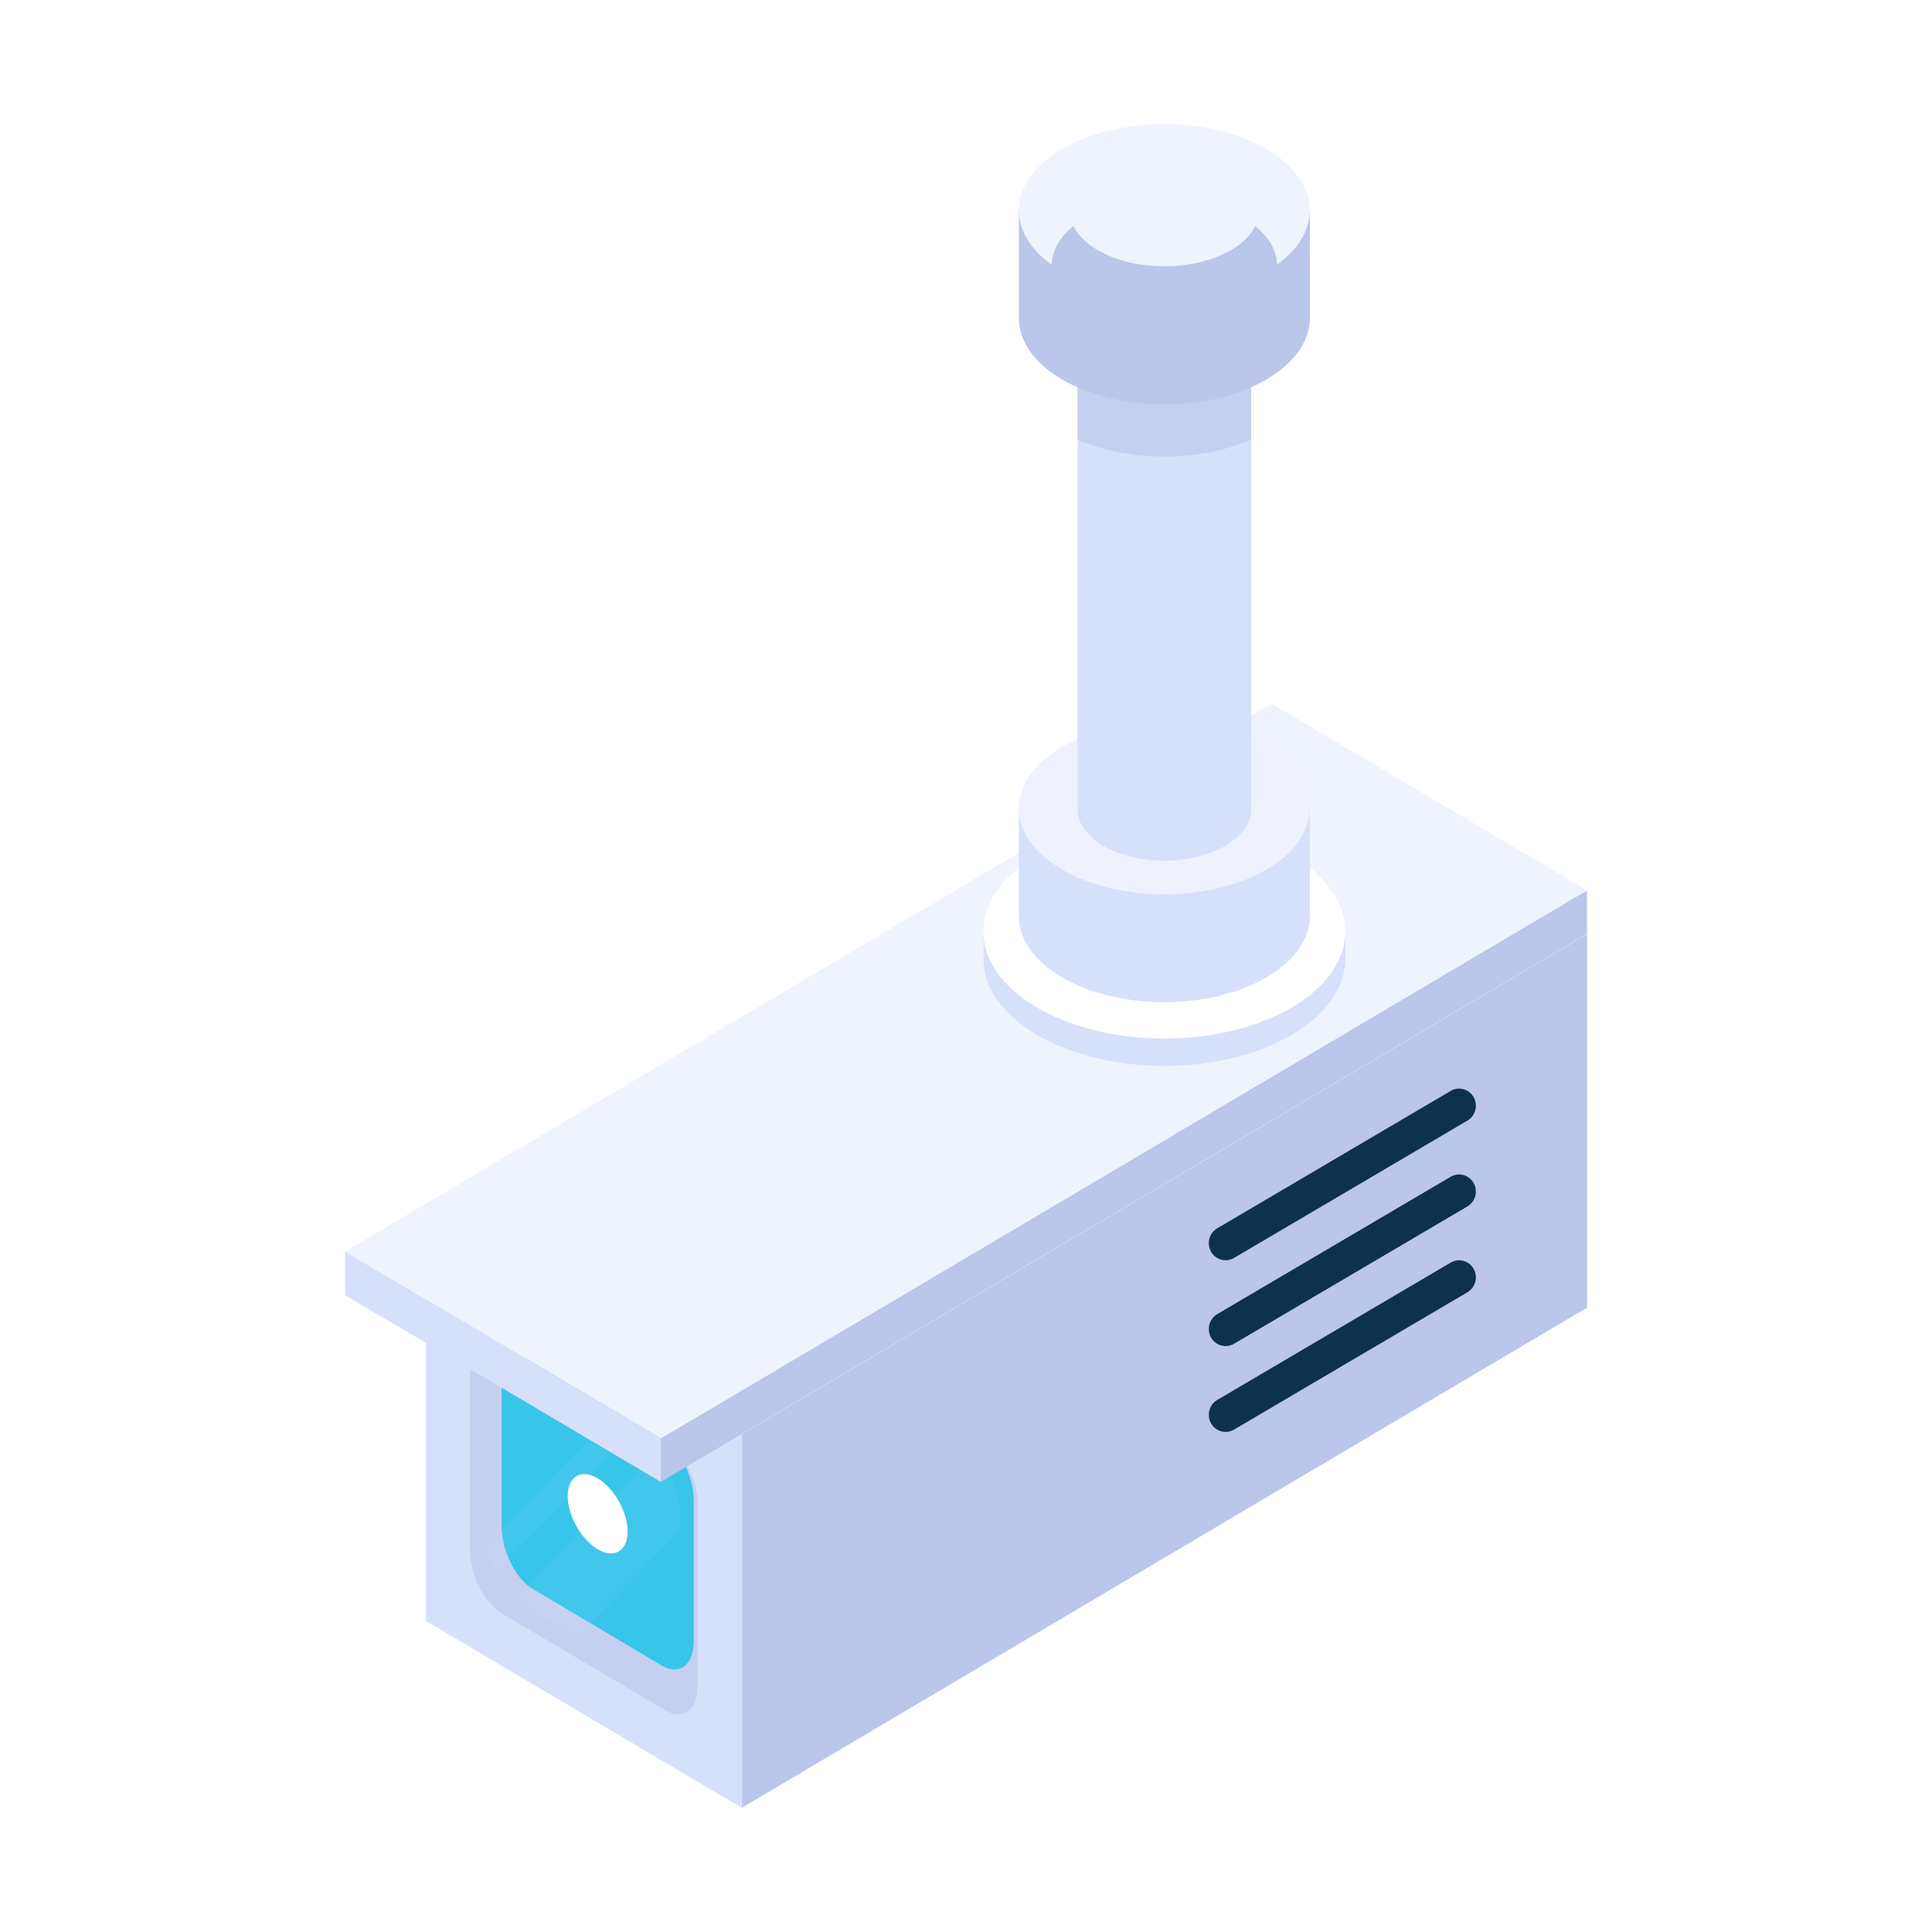 <svg width="140" height="140" viewBox="0 0 140 140" fill="none" xmlns="http://www.w3.org/2000/svg">
<rect width="140" height="140" fill="white"/>
<g clip-path="url(#clip0_775_1734)">
<path d="M115.004 94.755L53.75 131V103.924L115.004 67.679V94.755Z" fill="#BAC6EA"/>
<path d="M30.867 90.373L92.119 54.129L115 67.668L53.747 103.911L30.867 90.373Z" fill="#EFF3FD"/>
<path d="M53.747 131L30.867 117.462V90.385L53.747 103.924V131Z" fill="#D7E0FA"/>
<path d="M48.238 123.95L36.381 116.934C35.105 116.18 34.07 114.154 34.07 112.41V99.225C34.07 97.481 35.105 96.68 36.381 97.435L48.238 104.451C49.514 105.206 50.548 107.231 50.548 108.975V122.16C50.548 123.904 49.514 124.705 48.238 123.95Z" fill="#C5D0F1"/>
<g filter="url(#filter0_i_775_1734)">
<path d="M49.274 109.727V119.903C49.274 121.646 48.236 122.447 46.961 121.699L41.775 118.614L37.66 116.174C37.524 116.105 37.405 116 37.269 115.913C36.707 115.442 36.215 114.763 35.891 113.979C35.568 113.299 35.381 112.55 35.364 111.835C35.348 111.783 35.348 111.713 35.348 111.661V101.484C35.348 99.741 36.368 98.939 37.66 99.688L43.713 103.279L45.363 104.272L46.961 105.213C47.114 105.3 47.267 105.405 47.403 105.527C48.474 106.45 49.274 108.193 49.274 109.727Z" fill="#38C5EA"/>
</g>
<g filter="url(#filter1_i_775_1734)">
<path d="M44.48 111.978C44.48 113.397 43.508 113.972 42.309 113.262C41.109 112.553 40.137 110.827 40.137 109.408C40.137 107.988 41.109 107.413 42.309 108.123C43.508 108.833 44.48 110.559 44.48 111.978Z" fill="white"/>
</g>
<g opacity="0.2">
<path opacity="0.2" d="M45.361 104.272L35.89 113.978C35.567 113.299 35.38 112.549 35.363 111.835L43.712 103.278L45.361 104.272Z" fill="white"/>
<path opacity="0.2" d="M49.271 109.726V110.928L41.772 118.614L37.657 116.174C37.521 116.105 37.402 116 37.266 115.913L47.4 105.526C48.472 106.45 49.271 108.193 49.271 109.726Z" fill="white"/>
</g>
<path d="M106.947 80.126C106.947 80.57 106.715 80.979 106.339 81.2L89.42 91.156C88.609 91.634 87.594 91.037 87.594 90.083V90.083C87.594 89.64 87.826 89.231 88.202 89.01L105.121 79.053C105.933 78.576 106.947 79.172 106.947 80.126Z" fill="#0E314C"/>
<path d="M106.947 86.346C106.947 86.789 106.715 87.198 106.339 87.42L89.42 97.376C88.609 97.853 87.594 97.257 87.594 96.303V96.302C87.594 95.86 87.826 95.451 88.202 95.229L105.121 85.273C105.933 84.795 106.947 85.392 106.947 86.346Z" fill="#0E314C"/>
<path d="M106.947 92.566C106.947 93.009 106.715 93.418 106.339 93.639L89.42 103.595C88.609 104.073 87.594 103.477 87.594 102.522V102.522C87.594 102.079 87.826 101.67 88.202 101.449L105.121 91.493C105.933 91.015 106.947 91.611 106.947 92.566Z" fill="#0E314C"/>
<path d="M114.998 64.517L47.879 104.232V107.382L114.998 67.667V64.517Z" fill="#BAC6EA"/>
<path d="M25 90.692L92.118 50.978L114.998 64.516L47.88 104.231L25 90.692Z" fill="#EFF3FD"/>
<path d="M47.88 104.232L25 90.694V93.844L47.88 107.382V104.232Z" fill="#D7E0FA"/>
<path d="M97.49 67.491V69.481C97.49 71.454 96.2 73.448 93.64 74.966C88.522 78.001 80.23 78.001 75.09 74.966C72.531 73.448 71.262 71.454 71.262 69.481V67.491H97.49Z" fill="#D7E0FA"/>
<path d="M93.645 72.984C88.524 76.014 80.22 76.014 75.099 72.983C69.978 69.953 69.978 65.04 75.099 62.01C80.22 58.979 88.523 58.979 93.645 62.01C98.766 65.04 98.766 69.953 93.645 72.984Z" fill="white"/>
<path d="M94.917 58.561V66.385C94.917 67.971 93.88 69.574 91.822 70.794C87.707 73.234 81.041 73.234 76.91 70.794C74.853 69.574 73.832 67.971 73.832 66.385V58.561H94.917Z" fill="#D7E0FA"/>
<path d="M91.825 62.977C87.708 65.413 81.033 65.413 76.916 62.977C72.799 60.541 72.799 56.591 76.916 54.154C81.033 51.719 87.708 51.719 91.825 54.155C95.942 56.591 95.942 60.541 91.825 62.977Z" fill="#F0F1FF"/>
<path d="M90.665 20.814V58.648C90.665 59.589 90.052 60.547 88.811 61.279C86.363 62.725 82.384 62.725 79.919 61.279C78.694 60.547 78.082 59.589 78.082 58.648V20.814H90.665Z" fill="#D7E0FA"/>
<path d="M90.665 20.814V31.846C86.958 33.502 81.823 33.502 78.082 31.846V20.814H90.665Z" fill="#C5D0F1"/>
<path d="M88.821 23.444C86.364 24.898 82.379 24.898 79.921 23.443C77.464 21.989 77.464 19.631 79.921 18.177C82.379 16.723 86.364 16.723 88.821 18.177C91.279 19.631 91.279 21.989 88.821 23.444Z" fill="#EFF3FD"/>
<path d="M94.917 15.233V23.058C94.917 24.643 93.88 26.246 91.822 27.466C87.707 29.906 81.041 29.906 76.91 27.466C74.853 26.247 73.832 24.643 73.832 23.058V15.233H94.917Z" fill="#BAC6EA"/>
<path d="M91.825 19.649C87.708 22.085 81.033 22.085 76.916 19.649C72.799 17.213 72.799 13.263 76.916 10.827C81.033 8.391 87.708 8.391 91.825 10.827C95.942 13.263 95.942 17.213 91.825 19.649Z" fill="#EFF3FD"/>
<g filter="url(#filter2_i_775_1734)">
<path d="M90.147 18.655C86.958 20.542 81.787 20.542 78.599 18.654C75.41 16.767 75.41 13.708 78.599 11.821C81.787 9.934 86.958 9.934 90.146 11.822C93.335 13.709 93.335 16.768 90.147 18.655Z" fill="#BAC6EA"/>
</g>
<path d="M89.228 18.111C86.547 19.697 82.2 19.697 79.519 18.11C76.838 16.524 76.838 13.952 79.519 12.365C82.2 10.779 86.547 10.779 89.228 12.365C91.909 13.952 91.909 16.524 89.228 18.111Z" fill="#EFF3FD"/>
</g>
<defs>
<filter id="filter0_i_775_1734" x="35.348" y="99.408" width="13.926" height="22.571" filterUnits="userSpaceOnUse" color-interpolation-filters="sRGB">
<feFlood flood-opacity="0" result="BackgroundImageFix"/>
<feBlend mode="normal" in="SourceGraphic" in2="BackgroundImageFix" result="shape"/>
<feColorMatrix in="SourceAlpha" type="matrix" values="0 0 0 0 0 0 0 0 0 0 0 0 0 0 0 0 0 0 127 0" result="hardAlpha"/>
<feOffset dx="1" dy="-1"/>
<feComposite in2="hardAlpha" operator="arithmetic" k2="-1" k3="1"/>
<feColorMatrix type="matrix" values="0 0 0 0 0 0 0 0 0 0 0 0 0 0 0 0 0 0 0.16 0"/>
<feBlend mode="normal" in2="shape" result="effect1_innerShadow_775_1734"/>
</filter>
<filter id="filter1_i_775_1734" x="40.137" y="107.819" width="4.344" height="5.748" filterUnits="userSpaceOnUse" color-interpolation-filters="sRGB">
<feFlood flood-opacity="0" result="BackgroundImageFix"/>
<feBlend mode="normal" in="SourceGraphic" in2="BackgroundImageFix" result="shape"/>
<feColorMatrix in="SourceAlpha" type="matrix" values="0 0 0 0 0 0 0 0 0 0 0 0 0 0 0 0 0 0 127 0" result="hardAlpha"/>
<feOffset dx="1" dy="-1"/>
<feComposite in2="hardAlpha" operator="arithmetic" k2="-1" k3="1"/>
<feColorMatrix type="matrix" values="0 0 0 0 0.172 0 0 0 0 0.564 0 0 0 0 0.667 0 0 0 1 0"/>
<feBlend mode="normal" in2="shape" result="effect1_innerShadow_775_1734"/>
</filter>
<filter id="filter2_i_775_1734" x="76.207" y="10.406" width="16.332" height="13.664" filterUnits="userSpaceOnUse" color-interpolation-filters="sRGB">
<feFlood flood-opacity="0" result="BackgroundImageFix"/>
<feBlend mode="normal" in="SourceGraphic" in2="BackgroundImageFix" result="shape"/>
<feColorMatrix in="SourceAlpha" type="matrix" values="0 0 0 0 0 0 0 0 0 0 0 0 0 0 0 0 0 0 127 0" result="hardAlpha"/>
<feOffset dy="4"/>
<feGaussianBlur stdDeviation="2"/>
<feComposite in2="hardAlpha" operator="arithmetic" k2="-1" k3="1"/>
<feColorMatrix type="matrix" values="0 0 0 0 0 0 0 0 0 0 0 0 0 0 0 0 0 0 0.25 0"/>
<feBlend mode="normal" in2="shape" result="effect1_innerShadow_775_1734"/>
</filter>
<clipPath id="clip0_775_1734">
<rect width="90" height="122" fill="white" transform="translate(25 9)"/>
</clipPath>
</defs>
</svg>
